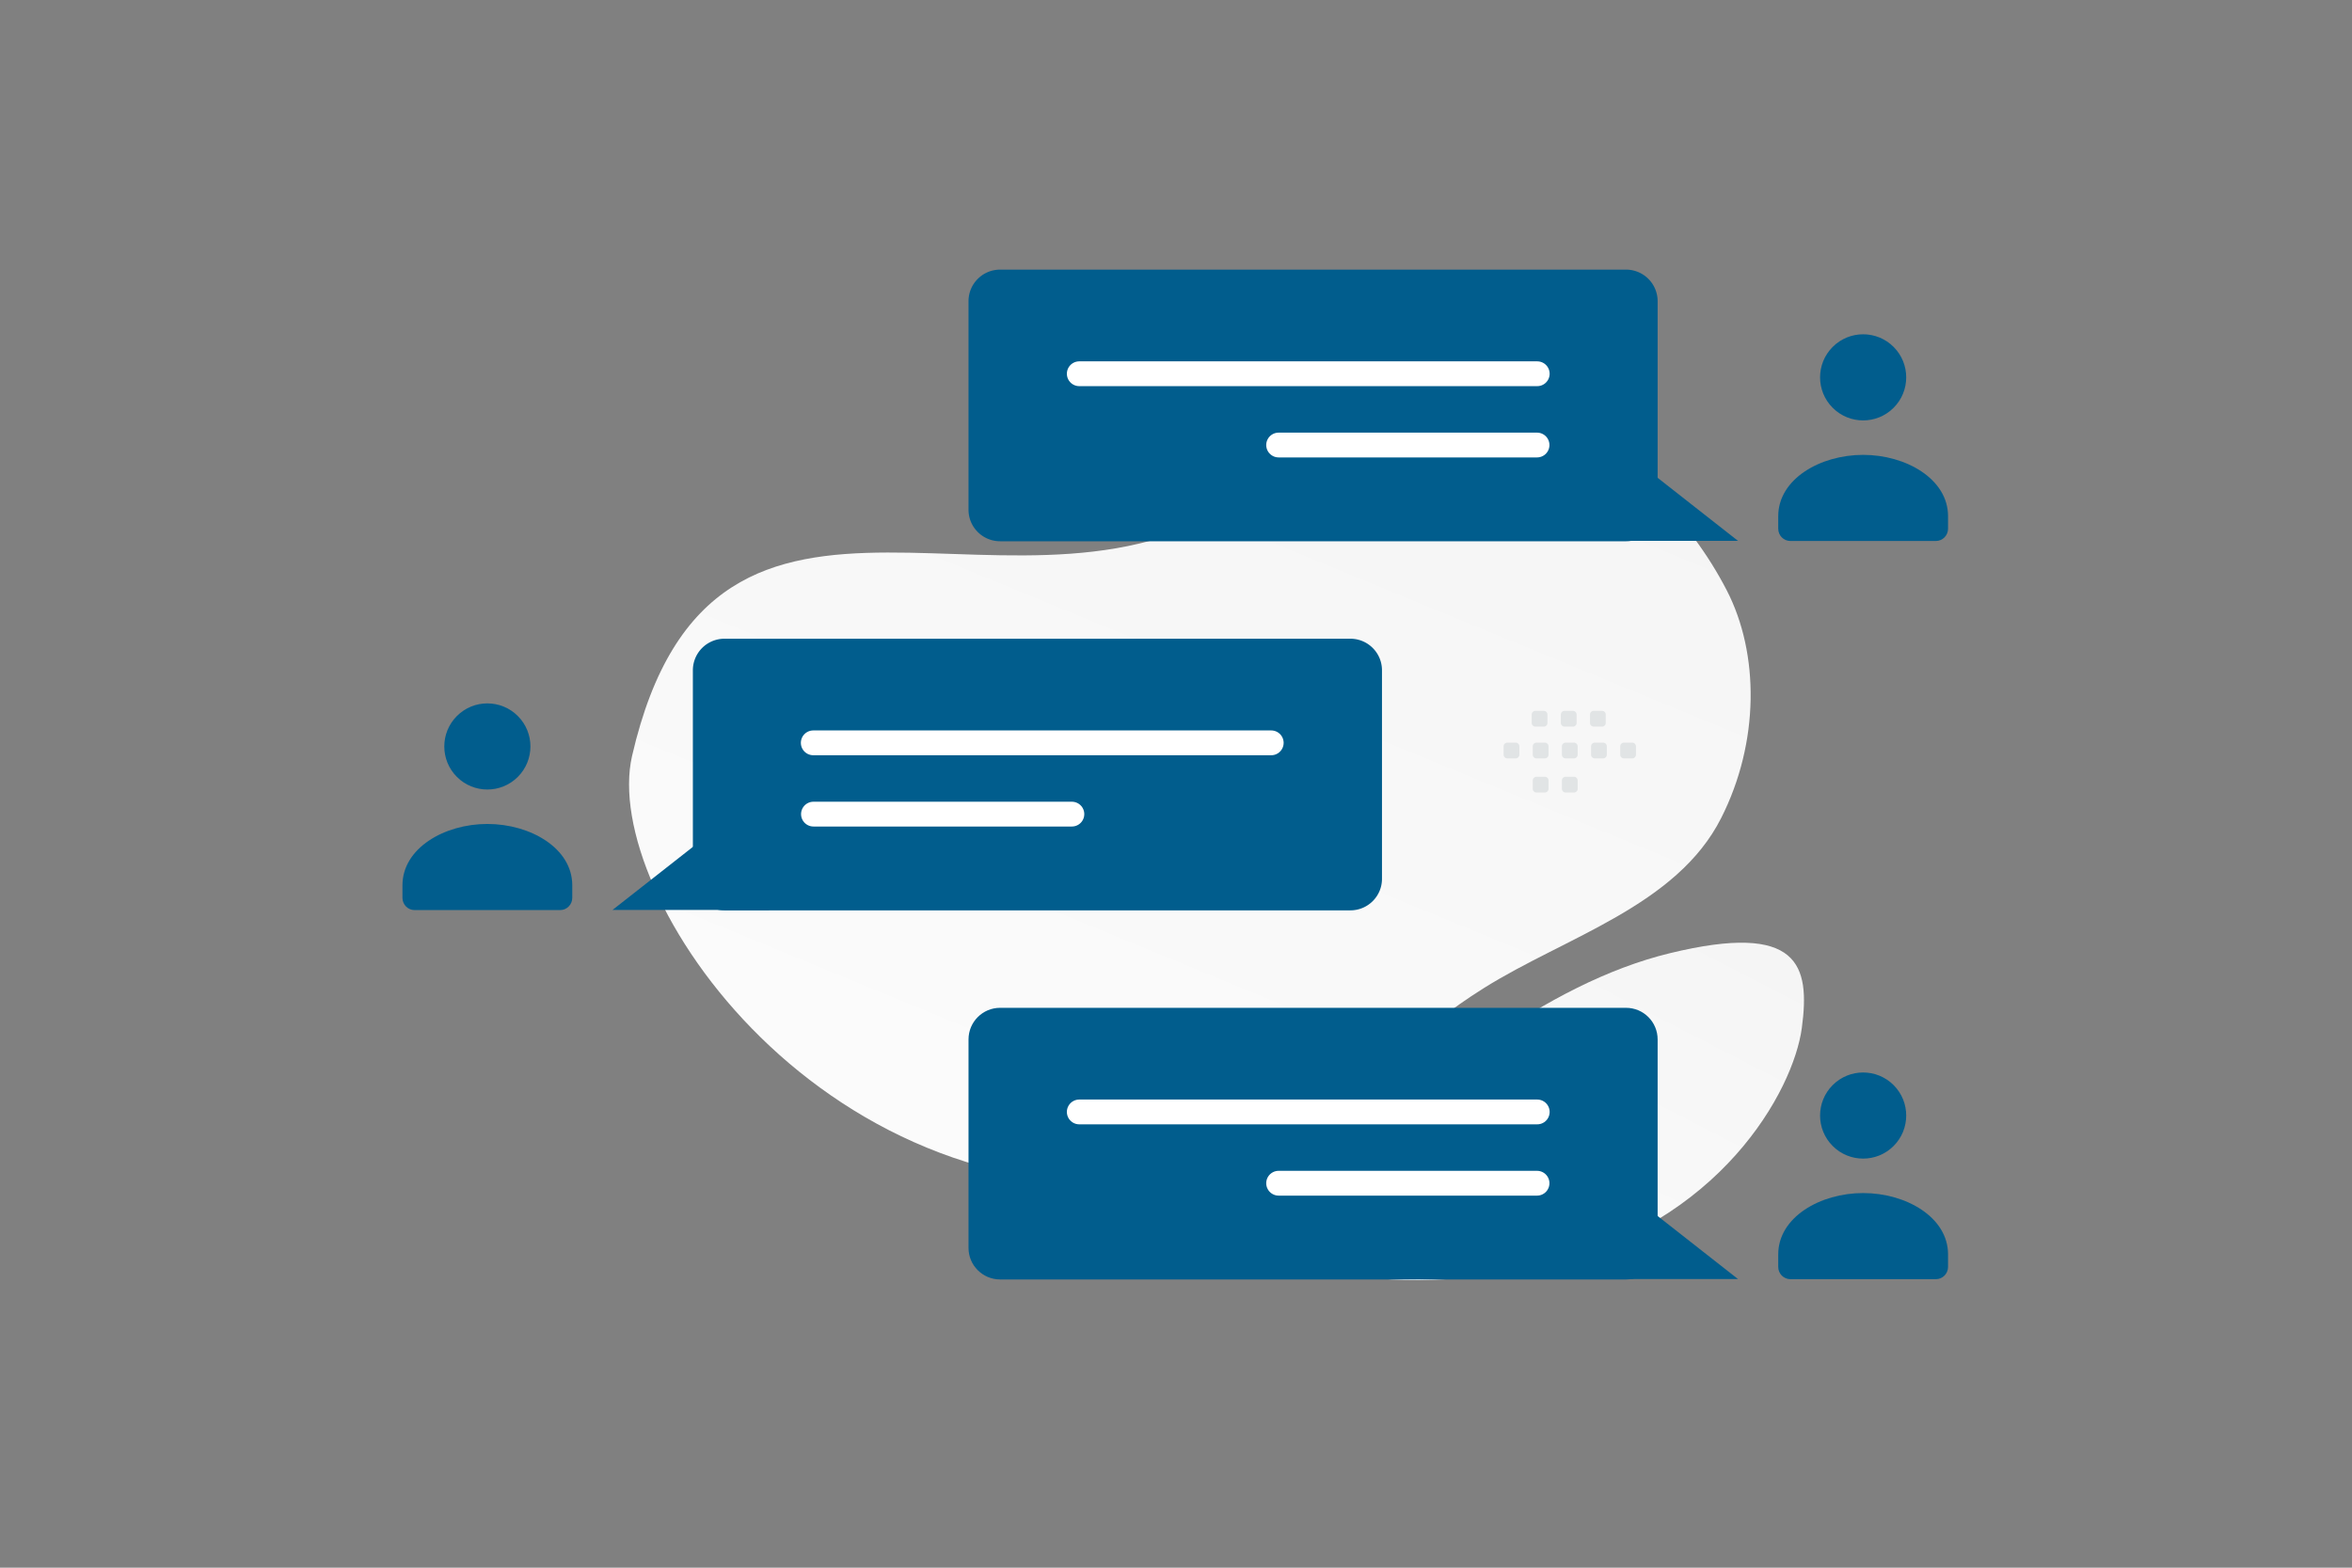 <svg width="900" height="600" viewBox="0 0 900 600" fill="none" xmlns="http://www.w3.org/2000/svg"><rect x="0" y="0" width="900" height="600" fill="#808080" stroke="none"/><path fill="transparent" d="M0 0h900v600H0z"/><path d="M241.863 289.31c-12.213 53.041 73.55 180.114 209.587 162.241 63.27-8.315 63.594-40.31 116.353-73.382 31.447-19.711 73.74-31.399 90.783-65.032 14.719-29.03 14.689-62.987 2.135-87.253-28.233-54.571-96.408-100.429-182.435-37.129-86.028 63.299-204.912-36.238-236.423 100.555z" fill="url(#a)"/><path d="M503.363 449.822c43.023-35.392 87.537-73.334 135.634-85.008 49.614-12.054 53.69 4.66 50.477 28.636-3.214 23.975-31.278 75.302-98.709 90.716-67.449 15.418-127.66-1.217-87.402-34.344z" fill="url(#b)"/><path d="M382.705 489.685h239.493c6.692 0 12.1-5.408 12.1-12.1v-79.763c0-6.692-5.408-12.1-12.1-12.1H382.705c-6.692 0-12.1 5.408-12.1 12.1v79.797c0 6.658 5.408 12.066 12.1 12.066z" fill="#015D8D"/><path d="M588.228 425.57H412.984m175.168 27.281h-98.885" stroke="#fff" stroke-width="9.492" stroke-miterlimit="10" stroke-linecap="round" stroke-linejoin="round"/><path d="M605.103 489.539v-47.047l59.958 47.047h-59.958z" fill="#015D8D"/><path fill-rule="evenodd" clip-rule="evenodd" d="M745.426 480.173v4.703c0 2.596-2.08 4.704-4.642 4.704h-55.698c-2.562 0-4.642-2.108-4.642-4.704v-4.779c0-14.232 16.051-23.479 32.491-23.479s32.491 9.252 32.491 23.479m-20.837-64.798c6.436 6.436 6.436 16.871 0 23.307-6.437 6.436-16.872 6.436-23.308 0s-6.436-16.871 0-23.307 16.871-6.436 23.308 0z" fill="#015D8D"/><path d="M382.705 207.157h239.493c6.692 0 12.1-5.408 12.1-12.1v-79.764a12.087 12.087 0 0 0-12.1-12.099H382.705c-6.692 0-12.1 5.407-12.1 12.099v79.798c0 6.658 5.408 12.066 12.1 12.066z" fill="#015D8D"/><path d="M588.228 143.042H412.984m175.168 27.281h-98.885" stroke="#fff" stroke-width="9.492" stroke-miterlimit="10" stroke-linecap="round" stroke-linejoin="round"/><path d="M605.103 207.01v-47.047l59.958 47.047h-59.958z" fill="#015D8D"/><path fill-rule="evenodd" clip-rule="evenodd" d="M745.426 197.645v4.703c0 2.596-2.08 4.703-4.642 4.703h-55.698c-2.562 0-4.642-2.107-4.642-4.703v-4.779c0-14.232 16.051-23.479 32.491-23.479s32.491 9.251 32.491 23.479m-20.837-64.798c6.436 6.436 6.436 16.871 0 23.307-6.437 6.436-16.872 6.436-23.308 0s-6.436-16.871 0-23.307 16.871-6.436 23.308 0z" fill="#015D8D"/><path d="M516.721 348.421H277.228c-6.692 0-12.1-5.408-12.1-12.1v-79.764a12.087 12.087 0 0 1 12.1-12.099h239.493c6.692 0 12.1 5.407 12.1 12.099v79.798c0 6.658-5.408 12.066-12.1 12.066z" fill="#015D8D"/><path d="M311.198 284.306h175.244m-175.168 27.281h98.885" stroke="#fff" stroke-width="9.492" stroke-miterlimit="10" stroke-linecap="round" stroke-linejoin="round"/><path d="M294.322 348.275v-47.047l-59.957 47.047h59.957z" fill="#015D8D"/><path fill-rule="evenodd" clip-rule="evenodd" d="M154 338.909v4.703c0 2.596 2.079 4.704 4.642 4.704h55.698c2.562 0 4.642-2.108 4.642-4.704v-4.778c0-14.233-16.051-23.48-32.491-23.48S154 324.606 154 338.834m20.837-64.799c-6.436 6.436-6.436 16.871 0 23.307s16.871 6.436 23.307 0c6.437-6.436 6.437-16.871 0-23.307-6.436-6.436-16.871-6.436-23.307 0z" fill="#015D8D"/><path fill-rule="evenodd" clip-rule="evenodd" d="M624.596 290.257h-3.216a1.405 1.405 0 0 1-1.403-1.404v-3.216c0-.777.632-1.403 1.403-1.403h3.216c.771 0 1.404.632 1.404 1.403v3.216a1.4 1.4 0 0 1-1.404 1.404zm-11.15 0h-3.216a1.409 1.409 0 0 1-1.403-1.404v-3.216c0-.777.632-1.403 1.403-1.403h3.216c.771 0 1.404.632 1.404 1.403v3.216a1.41 1.41 0 0 1-1.404 1.404zm-11.156 0h-3.216a1.41 1.41 0 0 1-1.404-1.404v-3.216c0-.777.633-1.403 1.404-1.403h3.216c.771 0 1.403.632 1.403 1.403v3.216a1.4 1.4 0 0 1-1.403 1.404zm-11.15 0h-3.216a1.41 1.41 0 0 1-1.404-1.404v-3.216c0-.777.633-1.403 1.404-1.403h3.216c.777 0 1.41.632 1.41 1.403v3.216a1.42 1.42 0 0 1-1.41 1.404zm-11.15 0h-3.216a1.41 1.41 0 0 1-1.41-1.404v-3.216c0-.777.632-1.403 1.41-1.403h3.216c.771 0 1.403.632 1.403 1.403v3.216c0 .771-.632 1.404-1.403 1.404zm33.048-12.158h-3.216a1.41 1.41 0 0 1-1.404-1.404v-3.223c0-.771.633-1.403 1.404-1.403h3.216c.777 0 1.403.632 1.403 1.403v3.216a1.402 1.402 0 0 1-1.403 1.411zm-11.15 0h-3.216a1.41 1.41 0 0 1-1.404-1.404v-3.223c0-.771.633-1.403 1.404-1.403h3.216c.771 0 1.403.632 1.403 1.403v3.216a1.402 1.402 0 0 1-1.403 1.411zm-11.15 0h-3.216a1.41 1.41 0 0 1-1.41-1.404v-3.223a1.41 1.41 0 0 1 1.41-1.403h3.216c.771 0 1.403.632 1.403 1.403v3.216a1.41 1.41 0 0 1-1.403 1.411zm11.552 25.219h-3.216a1.41 1.41 0 0 1-1.404-1.404v-3.215c0-.778.633-1.404 1.404-1.404h3.216c.771 0 1.403.633 1.403 1.404v3.215a1.4 1.4 0 0 1-1.403 1.404zm-11.15 0h-3.216a1.41 1.41 0 0 1-1.404-1.404v-3.215c0-.778.633-1.404 1.404-1.404h3.216c.777 0 1.41.633 1.41 1.404v3.215a1.42 1.42 0 0 1-1.41 1.404z" fill="#E1E4E5"/><defs><linearGradient id="a" x1="311.202" y1="632.019" x2="660.571" y2="-217.425" gradientUnits="userSpaceOnUse"><stop stop-color="#fff"/><stop offset="1" stop-color="#EEE"/></linearGradient><linearGradient id="b" x1="499.797" y1="602.896" x2="729.683" y2="155.622" gradientUnits="userSpaceOnUse"><stop stop-color="#fff"/><stop offset="1" stop-color="#EEE"/></linearGradient></defs></svg>